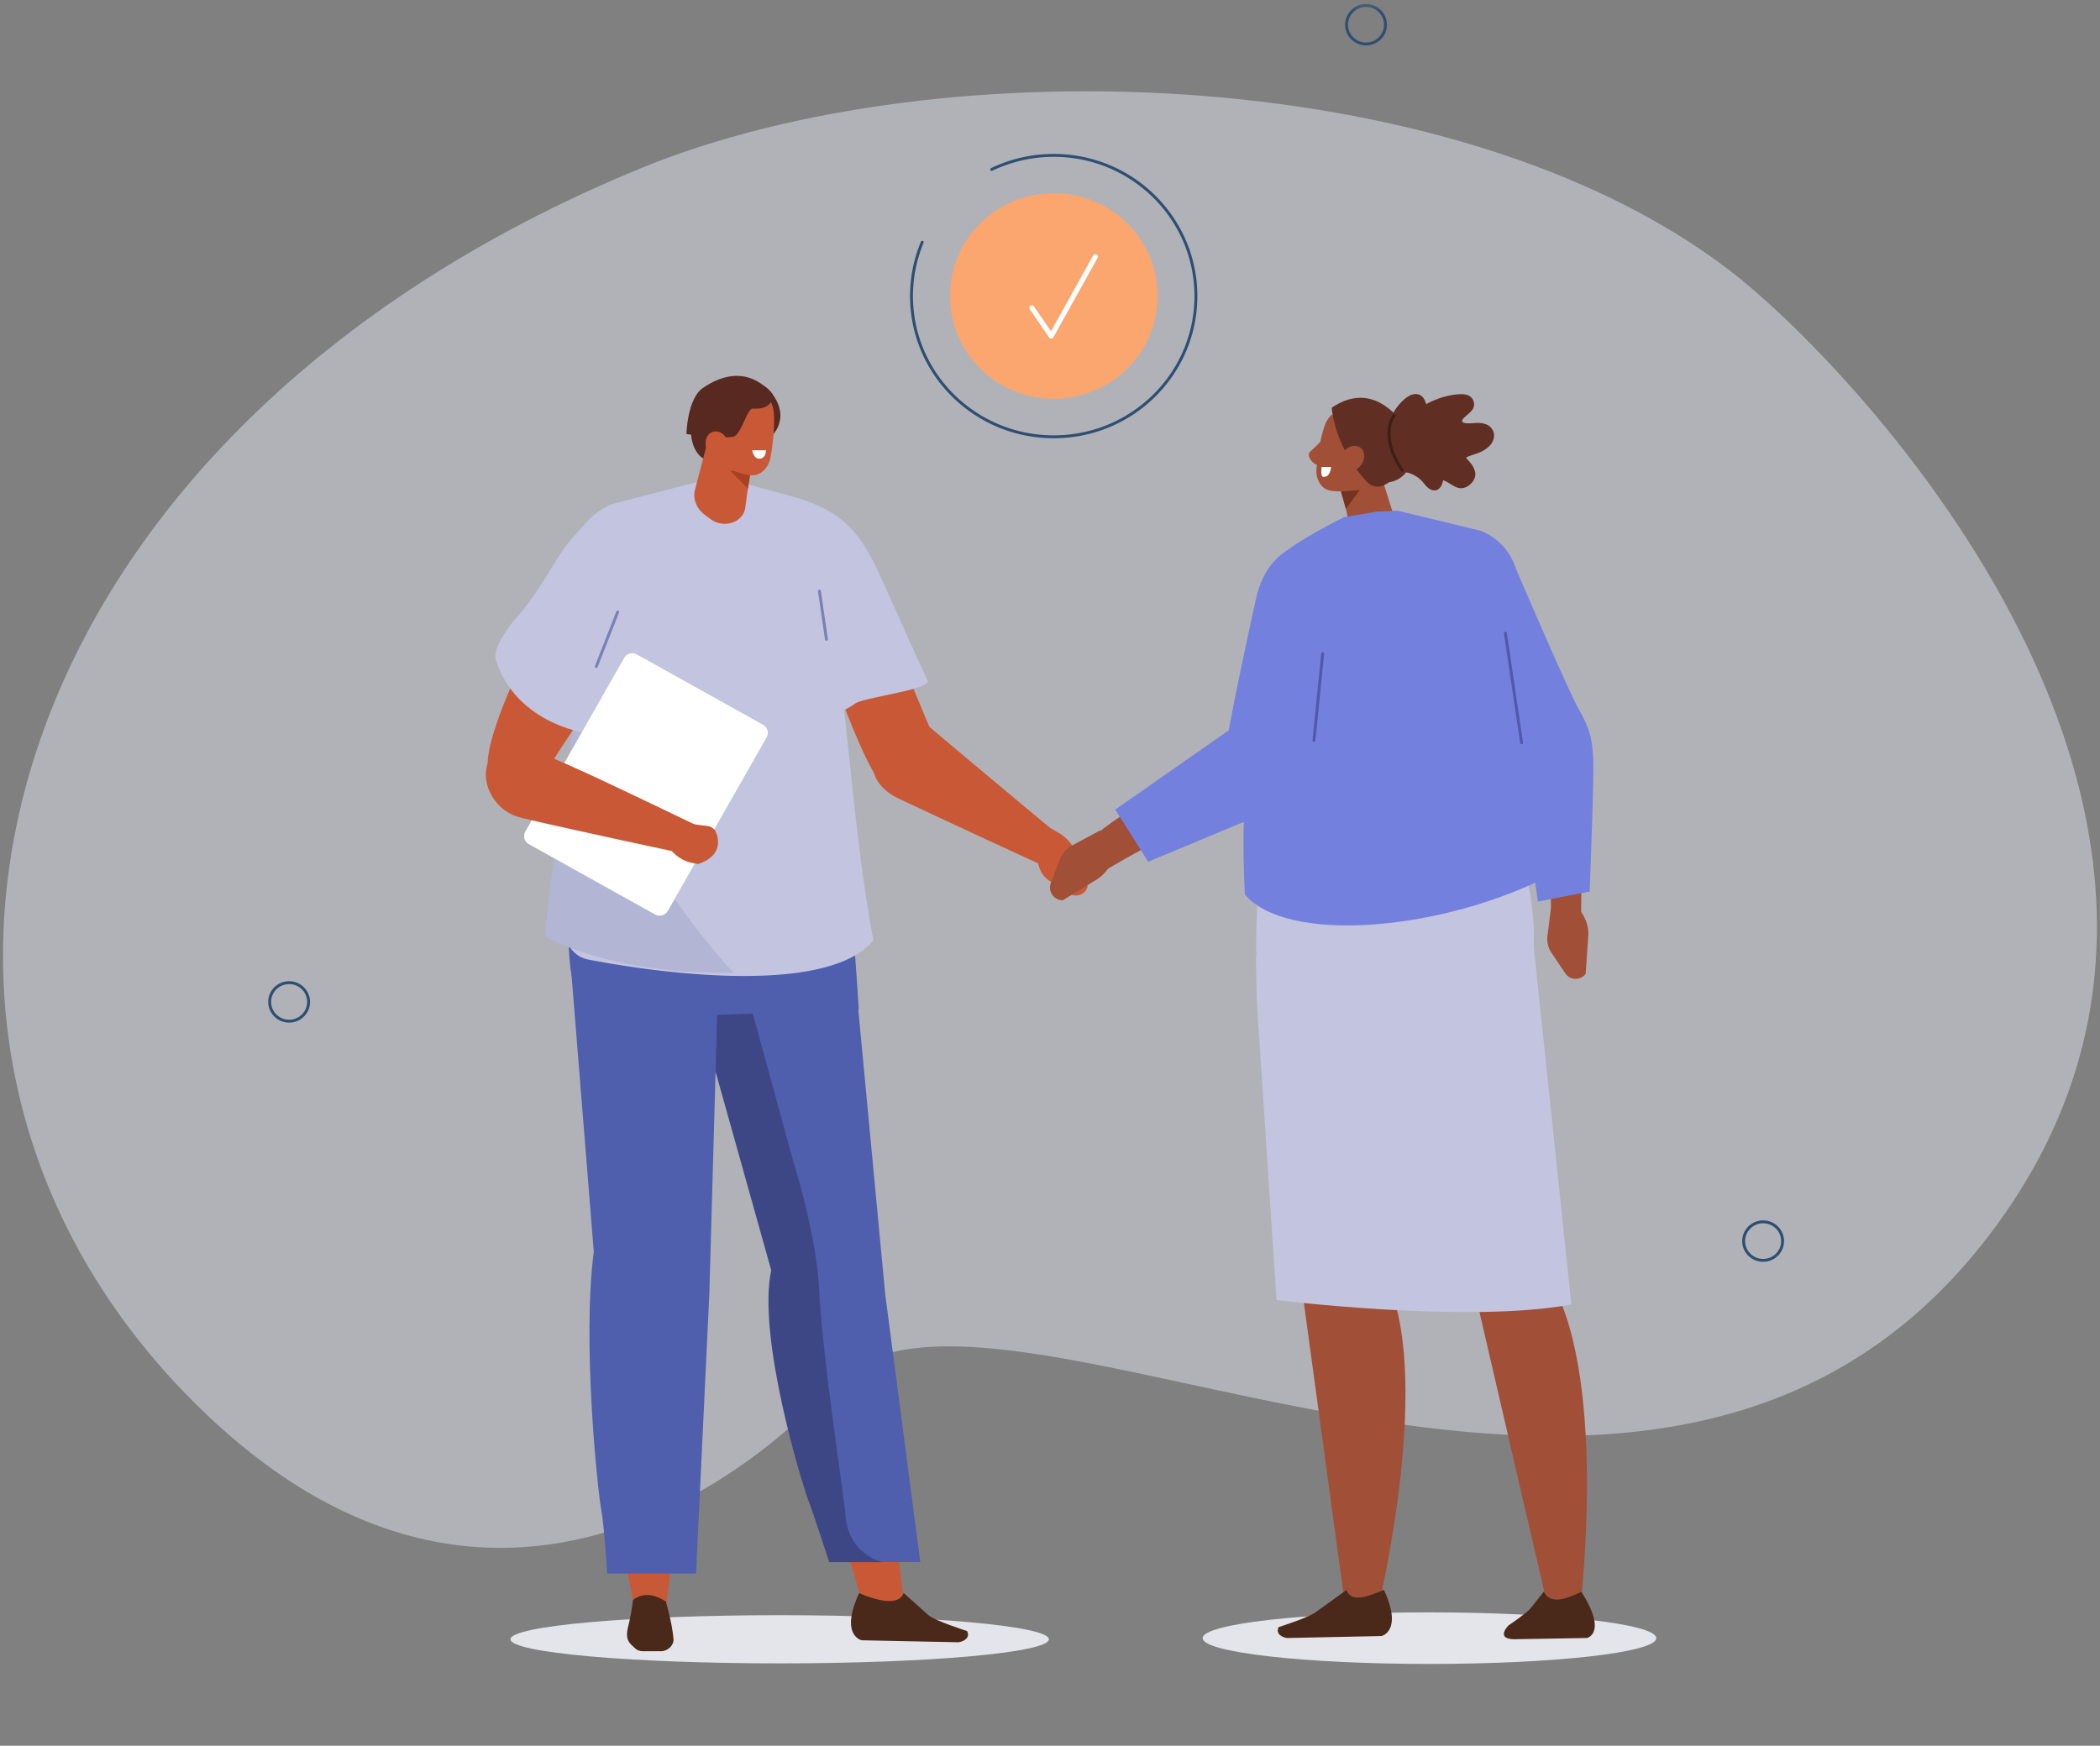 <svg xmlns="http://www.w3.org/2000/svg" width="267" height="222" fill="none"><rect width="100%" height="100%" fill="#808080" stroke="none"/><path fill="#EBEDF7" d="M221.49 35.653c15.658 12.722 70.954 71.072 30.752 122.285-43.752 55.719-127.05-3.514-146.478 18.363 0 0-39.455 46.24-83.098-.036C-20.958 129.971-.093 54.953 81.421 21.417 119.82 5.631 187.297 7.884 221.49 35.635" opacity=".46"/><path fill="#C95936" d="m80.68 204.628 4.006-.036.728-6.343-6.281-1.712 1.547 8.091ZM109.556 203.656l5.426.378-.893-7.082-6.882-1.64 2.349 8.344Z"/><mask id="a" width="267" height="222" x="0" y="0" maskUnits="userSpaceOnUse" style="mask-type:luminance"><path fill="#fff" d="M266.61.352H.383v221.63H266.61V.352Z"/></mask><g mask="url(#a)"><path fill="#E3E5EB" d="M133.358 208.467c0 1.694-15.331 3.063-34.23 3.063-18.899 0-34.23-1.369-34.23-3.063 0-1.694 15.331-3.064 34.23-3.064 18.899 0 34.23 1.37 34.23 3.064Z"/><path fill="#4A291A" d="m114.895 202.574 3.132 2.811c.765.703 4.934 2.037 4.934 2.037.419.865-.4 1.315-1.092 1.423l-12.308-.252s-2.841-.577-.328-6.001c2.239.973 5.062 1.676 5.644 0"/><path fill="#4F5EAD" d="m109.086 127.989 3.459 36.563 4.461 34.094h-11.489s-.51-6.145-1.256-8.109c-.747-1.964-6.828-20.471-5.025-28.977l-10.779-34.671 20.629 1.1Z"/><path fill="#3D4785" d="m98.052 161.524-9.704-34.635 6.918.379 5.608 20.489c1.475 4.739 3.023 11.335 3.259 16.02.456 9.244 3.259 27.138 3.351 28.706.254 5.262 4.733 6.181 4.733 6.181h-6.791s-1.948-6.055-2.695-8.001c-.746-1.946-6.481-20.615-4.679-29.121"/><path fill="#4F5EAD" d="m79.952 99.787 26.401 2.054c1.547 4.938 2.84 26.544 2.84 26.544l-17.57.667c-8.066-.18-18.207 6.217-19.227-7.262-1.165-15.426 7.556-22.003 7.556-22.003Z"/><path fill="#4F5EAD" d="m91.3 124.943-1.111 39.555-1.694 35.608H77.207s-.4-6.325-.801-8.362c-.383-2.036-2.422-21.011-.91-32.544l-2.914-36.257 18.735 2H91.3Z"/><path fill="#4A291A" d="M84.667 203.71s.783 2.595.965 4.721c.036.361-.128.757-.437 1.063-.31.307-.729.487-1.11.487h-2.386c-.364 0-.692-.126-.929-.343-.145-.126-.31-.288-.491-.468-.82-.775-.583-1.658-.273-2.919.31-1.298.473-2.775.473-2.775 1.93-1.568 4.224.234 4.224.234"/><path fill="#C95936" d="M104.809 65.62c5.48 6.668 9.65 18.255 15.13 30.996.473 1.099-7.301 3.694-8.175 2.612-2.677-3.315-7.975-19.227-7.975-19.227l1.02-14.38ZM131.059 106.725l1.074 3.568a3.187 3.187 0 0 0 1.311 1.73l2.549 1.622c.892.558 2.075.072 2.294-.955l-1.602-4.397c-.346-.973-1.111-1.82-2.112-2.397l-1.675-.955-1.839 1.802v-.018Z"/><path fill="#738F3B" d="M71.23 117.195s17.826-.073 22.487.18l-22.159-7.136s-.51 4.883-.327 6.956Z"/><path fill="#C95936" d="M132.17 109.879s-10.251-4.704-17.807-8.272c-7.884-3.712-.182-12.578 3.933-9.064 1.693 1.46 16.204 13.569 16.204 13.569l-2.33 3.767Z"/><path fill="#C2C4E0" d="m101.057 63.224-7.993-2.18-3.096-.108-12.071 3.153c-4.115 1.64-6.354 6.037-5.226 10.254l1.148 13.064c-1.402 11.533-1.566 21.588-1.876 31.085a3.487 3.487 0 0 0 2.84 3.532c11.708 2.253 30.844 4.127 36.269-2.433-4.023-21.48-3.113-42.455-9.995-56.349"/><path fill="#B2B5D4" d="M93.247 123.682s-21.32-22.201-18.644-43.825l-2.476 17.695s-1.967 11.678-2.822 21.553c0 0 8.357 4.901 23.942 4.577Z"/><path stroke="#E3BDA8" stroke-linecap="round" stroke-linejoin="round" stroke-width=".36" d="M109.427 80.38s-3.459-6.776-4.443-8.506"/><path fill="#C2C4E0" d="M100.873 63.17c6.008 1.73 8.393 4.289 10.906 9.767 1.948 4.253 4.206 9.46 6.172 13.623.528 1.117-8.102 2.108-9.213 2.901-9.395 6.812-11.98-17.605-11.98-17.605l4.096-8.686h.019Z"/><path fill="#C95936" d="M76.53 68.774c9.086 15.12 5.808 8.272-7.046 29.283-.71 1.153-3.277-2.324-4.46-1.37-1.567 1.28-2.459 2.451-2.732 1.947C59.78 94.255 74.09 69.26 74.09 69.26l2.44-.469v-.018Z"/><path fill="#C2C4E0" d="M75.529 65.729s-2.385 1.784-4.37 4.83c-1.147 1.747-3.077 5.333-5.626 8.144-.947 1.028-2.931 3.875-2.495 5.208 2.732 8.524 12.218 9.443 12.218 9.443l12.308-16.885-12.035-10.74Z"/></g><path stroke="#7A82B5" stroke-linecap="round" stroke-linejoin="round" stroke-width=".37" d="m78.53 77.838-2.714 6.92m29.26-3.46-.893-6.127"/><mask id="b" width="267" height="222" x="0" y="0" maskUnits="userSpaceOnUse" style="mask-type:luminance"><path fill="#fff" d="M266.61.352H.383v221.63H266.61V.352Z"/></mask><g mask="url(#b)"><path fill="#572921" d="M97.733 55.818s3.077-2.29.382-5.839c-2.694-3.55-4.515 3.316-4.424 3.424.09.108 4.024 2.415 4.024 2.415"/><path fill="#572921" d="M87.832 54.43s-.218 3.658 2.477 4.235c2.713.576 4.169-7.172 4.169-7.172l-6.646 2.955v-.018Z"/><path fill="#C95936" d="M95.734 57.44s-.546 3.91-.983 7.154c-.128.865-.765 1.585-1.675 1.874a3.022 3.022 0 0 1-2.731-.45c-.255-.181-.51-.38-.729-.541-1.056-.793-1.547-2.019-1.256-3.19a4014.58 4014.58 0 0 0 2.185-8.361l5.19 3.514Z"/></g><path fill="#A84021" d="m95.477 59.836-.382 2.307-2.24-2.253 2.622-.054Z"/><mask id="c" width="267" height="222" x="0" y="0" maskUnits="userSpaceOnUse" style="mask-type:luminance"><path fill="#fff" d="M266.61.352H.383v221.63H266.61V.352Z"/></mask><g mask="url(#c)"><path fill="#C95936" d="M90.13 52.123c0-1.153.947-2.09 2.094-2.108h4.024c1.147 0 1.912.955 2.094 2.09.219 1.352 0 4.145-.4 6.163-.219 1.136-1.13 2.18-2.295 2.18-1.238 0-4.934-1.17-5.28-3.369-.273-1.676-.237-3.262-.237-4.956Z"/><path fill="#572921" d="M87.273 55.205s.092-4.47 2.076-5.857c2.676-1.838 5.972-2.559 8.903.793 0 0 .2 2.018-2.512 1.82-.783-.054-1.511 3.424-2.531 3.586-1.384.216-3.824 0-5.936-.36"/><path fill="#C95936" d="M89.823 57.043c.328.901 1.184 1.406 1.93 1.135.747-.27 1.074-1.207.765-2.108-.328-.901-1.184-1.406-1.93-1.135-.747.27-1.074 1.207-.765 2.108Z"/><path fill="#fff" d="m97.47 93.768-12.564 22.075c-.328.558-1.056.775-1.62.45l-16.04-8.938a1.162 1.162 0 0 1-.456-1.604l12.563-22.074a1.187 1.187 0 0 1 1.62-.45l16.041 8.937c.583.325.783 1.045.455 1.604Z"/><path fill="#C95936" d="M89.749 105.535c-12.38-5.964-16.368-7.838-20.246-9.442-2.84-1.172-5.335-1.226-6.519-.307-2.512 1.929-.965 6.974 2.932 8.11 2.367.684 22.304 4.937 22.304 4.937l1.51-3.298h.019Z"/><path fill="#C95936" d="m85.565 104.472 3.714.487c.746.09 1.129.054 1.62.612 0 0 1.766 2.974-2.13 4.307l-.783-.144c-1.02-.198-2.003-.793-2.731-1.694l-1.22-1.496 1.511-2.09.019.018Z"/><path fill="#FAA66E" d="M147.173 37.059c.328 7.208-5.316 13.317-12.599 13.64-7.283.325-13.455-5.261-13.783-12.47-.328-7.207 5.316-13.316 12.599-13.64 7.283-.325 13.456 5.262 13.783 12.47Z"/></g><path stroke="#fff" stroke-linecap="round" stroke-linejoin="round" stroke-width=".64" d="m131.199 39.15 2.458 3.585 5.608-10.091"/><mask id="d" width="267" height="222" x="0" y="0" maskUnits="userSpaceOnUse" style="mask-type:luminance"><path fill="#fff" d="M266.61.352H.383v221.63H266.61V.352Z"/></mask><g mask="url(#d)"><path stroke="#2E4F73" stroke-linecap="round" stroke-miterlimit="10" stroke-width=".37" d="M39.237 127.412c0 1.351-1.11 2.45-2.476 2.45-1.365 0-2.476-1.099-2.476-2.45 0-1.352 1.11-2.451 2.476-2.451 1.366 0 2.476 1.099 2.476 2.451Zm187.408 30.418c0 1.351-1.111 2.451-2.476 2.451-1.366 0-2.476-1.1-2.476-2.451 0-1.352 1.11-2.451 2.476-2.451 1.365 0 2.476 1.099 2.476 2.451ZM176.156 3.144c0 1.352-1.11 2.451-2.476 2.451-1.365 0-2.476-1.1-2.476-2.45 0-1.352 1.111-2.451 2.476-2.451 1.366 0 2.476 1.099 2.476 2.45Z"/><path fill="#A14F36" d="M156.583 94.741c-6.045 5.19-11.252 6.469-17.442 11.533l1.493 4.343c13.965-8.343 18.808-7.478 22.304-13.425-2.458-6.884-4.662-3.334-6.337-2.45"/><path fill="#A14F36" d="m139.866 105.607-3.551 1.91a3.392 3.392 0 0 0-1.547 1.748l-1.166 3.028c-.4 1.063.383 2.18 1.511 2.198l4.334-2.649c.947-.576 1.693-1.568 2.094-2.739l.655-1.964-2.33-1.532Z"/><path fill="#7380DE" d="m175.08 80.108-12.035 22.363-17.06 7.118-4.188-6.631 14.438-10.091s.674-4.09 3.46-16.741c.855-3.874 3.368-7.478 9.213-7.46 8.666.054 6.172 11.442 6.172 11.442Z"/><path fill="#E3E5EB" d="M152.906 208.322c0 1.802 12.909 3.28 28.841 3.28 15.931 0 28.84-1.46 28.84-3.28 0-1.82-12.909-3.28-28.84-3.28-15.932 0-28.841 1.46-28.841 3.28Z"/><path fill="#A14F36" d="M175.372 203.799s7.064-29.715.601-41.627l3.805-39.86-20.083-1.28 11.307 83.001 4.352-.234h.018Z"/><path fill="#4A291A" d="m171.2 202.196-3.805 2.739c-.747.684-4.825 1.982-4.825 1.982-.401.847.382 1.279 1.056 1.387l12.017-.252s2.767-.577.309-5.875c-2.185.956-4.206 1.64-4.77 0"/><path fill="#C2C4E0" d="m189.354 102.201-26.237.181c-4.351 1.243-3.313 25.21-3.313 25.21l16.058 2.361c8.194.432 17.953 2.324 18.9-5.857 1.729-15.011-5.408-21.877-5.408-21.877"/><path fill="#A14F36" d="M200.99 203.583s3.514-29.607-4.352-41.482l-5.48-32.329-11.47.775 16.987 73.288 4.333-.234-.018-.018Z"/><path fill="#4A291A" d="m196.28 202.412-1.729 2.18c-.637.685-2.75 2.108-2.75 2.108s-2.021 1.983 1.366 1.748l8.594-.144s2.676-.576-.692-5.874c-2.021.955-3.933 1.639-4.77 0"/><path fill="#A14F36" d="M168.474 55.547s-.746.847-1.912 1.91c-.564.523.528 1.875 1.257 1.658.728-.198 1.784-2.396 1.784-2.396l-1.129-1.19v.018ZM195.129 90.002c3.732-.523 7.101 1.135 6.099 5.766l-.2 20.543-3.823-.937-.346-15.912-1.73-9.478v.018Z"/><path fill="#A14F36" d="m197.223 115.212-.474 3.82a3.146 3.146 0 0 0 .528 2.163l1.748 2.595c.601.901 1.948.919 2.586.036l.327-4.83c.073-1.063-.291-2.198-1.001-3.153l-1.183-1.586-2.513.955h-.018Z"/><path fill="#7380DE" d="m195.526 114.654 6.591-1.28s.601-15.461.437-17.155c-.164-1.694-.091-2.991-1.785-5.947-1.438-2.505-8.466-18.957-8.466-18.957s-9.14.505-6.992 8.47c1.767 6.559 7.921 17.966 7.921 17.966l2.294 16.903Z"/><path fill="#A14F36" d="M170.238 60.394s.783 3.785 1.42 6.92a2.398 2.398 0 0 0 1.584 1.784c.802.27 1.694.072 2.331-.522.2-.199.401-.379.601-.559a3.01 3.01 0 0 0 .819-3.136c-.91-2.865-2.549-8.055-2.549-8.055l-4.206 3.55v.018Z"/></g><path fill="#75331F" d="m170.477 62.485.637 2.235 1.766-2.397-2.403.162Z"/><mask id="e" width="267" height="222" x="0" y="0" maskUnits="userSpaceOnUse" style="mask-type:luminance"><path fill="#fff" d="M266.61.352H.383v221.63H266.61V.352Z"/></mask><g mask="url(#e)"><path fill="#A14F36" d="M176.335 55.853a2.046 2.046 0 0 0-1.456-2.504c-1.166-.307-2.64-.703-3.806-1.01-1.092-.288-2.057.415-2.512 1.46-.547 1.226-1.038 3.928-1.184 5.929-.073 1.135.51 2.342 1.602 2.63 1.166.307 4.953.127 5.845-1.873.674-1.532 1.056-3.028 1.475-4.632"/><path fill="#612E24" d="M176.585 61.332c1.894-.27 3.204-2.054 2.84-3.91-.309-1.586-.783-3.298-1.493-4.127-2.057-2.415-4.988-3.91-8.612-1.442 0 0 .31 4.992 4.516 9.46a1.84 1.84 0 0 0 2.257.325l.492-.288v-.018Z"/><path fill="#7380DE" d="m170.893 65.765 4.06-.685 2.695-.144 10.542 2.54c3.586 1.352 5.571 5.154 4.606 8.849v8.09c1.22 6.686 2.822 18.435 3.241 27.445-13.947 6.686-32.555 8.019-37.762 1.893-.746-13.804 1.001-25.625 3.605-36.275.364-1.532-1.111-4.83.546-6.487 2.167-2.145 8.467-5.226 8.467-5.226Z"/></g><path stroke="#4F59AD" stroke-linecap="round" stroke-linejoin="round" stroke-width=".37" d="m193.459 94.453-2.057-13.93m-24.343 13.642 1.11-11.047"/><mask id="f" width="267" height="222" x="0" y="0" maskUnits="userSpaceOnUse" style="mask-type:luminance"><path fill="#fff" d="M266.61.352H.383v221.63H266.61V.352Z"/></mask><g mask="url(#f)"><path fill="#A14F36" d="M173.098 59.08c-.528.756-1.474 1.027-2.112.594-.637-.432-.71-1.423-.182-2.18.528-.757 1.475-1.027 2.112-.595.638.432.71 1.406.182 2.18Z"/><path fill="#612E24" d="M176.829 55.421c2.112-3.01 5.353-5.01 8.521-5.28.51-.036 1.038-.036 1.475.217.419.252.71.81.546 1.387-.146.54-.674.865-1.074 1.226-.874.774-.237.955 1.129.828.582-.054 1.183-.018 1.693.235.51.27.892.829.837 1.477-.091 1.1-1.219 1.838-2.203 2.163-1.711.558-1.347.522-1.183.739.328.396.692.684.947 1.477.291.901-.456 1.874-1.366 2.145-.91.27-1.584-.487-2.385-.847-2.021-.901-4.06-1.802-6.081-2.703-.528-.235-1.075-.487-1.348-1.027-.273-.541-.109-1.46.419-1.802 0 .017 0 .054.037-.253"/><path fill="#612E24" d="M180.689 55.007a5.127 5.127 0 0 0 .692-3.261c-.073-.613-.328-1.28-.892-1.532-.692-.306-1.475.126-2.021.63a7.07 7.07 0 0 0-1.584 2.145c-.273.559-.455 1.171-.364 1.784.091.613.564 1.19 1.165 1.261.528.072 1.038-.234 1.493-.522.492-.307.965-.613 1.457-.937 0 .126 0 .252.054.414M180.49 57.35c.856.108 1.657.54 2.204 1.189.546.648.837 1.514.801 2.36-.037.631-.364 1.37-1.02 1.46-.346.036-.71-.126-.965-.378-.273-.235-.473-.523-.71-.793a3.833 3.833 0 0 0-1.985-1.117c-.382-.072-.819-.127-1.019-.451-.273-.396 0-.919.309-1.28a3.415 3.415 0 0 1 2.513-1.135c-.018 0-.036 0-.128.127"/><path fill="#fff" d="M168.051 59.386h1.184s-.073 1.405-1.038 1.243c-.328-.054-.164-1.243-.164-1.243"/><path stroke="#3B2114" stroke-linecap="round" stroke-miterlimit="10" stroke-width=".38" d="M177.267 52.827s-2.039 2.378 1.001 6.974"/><path fill="#fff" d="M97.374 57.26h-1.73s.164 1.17.984 1.063c.82-.108.746-1.063.746-1.063Z"/><path fill="#C2C4E0" d="m159.807 127.575 2.495 37.752s24.434 3.027 37.488.558l-4.788-45.519-35.213 7.209h.018Z"/><path stroke="#2E4F73" stroke-linecap="round" stroke-miterlimit="10" stroke-width=".37" d="M126.087 21.544a18.31 18.31 0 0 1 7.883-1.785c9.978 0 18.08 8.002 18.08 17.895 0 9.893-8.102 17.894-18.08 17.894-9.977 0-18.079-8.001-18.079-17.894 0-2.433.491-4.74 1.365-6.848"/></g></svg>